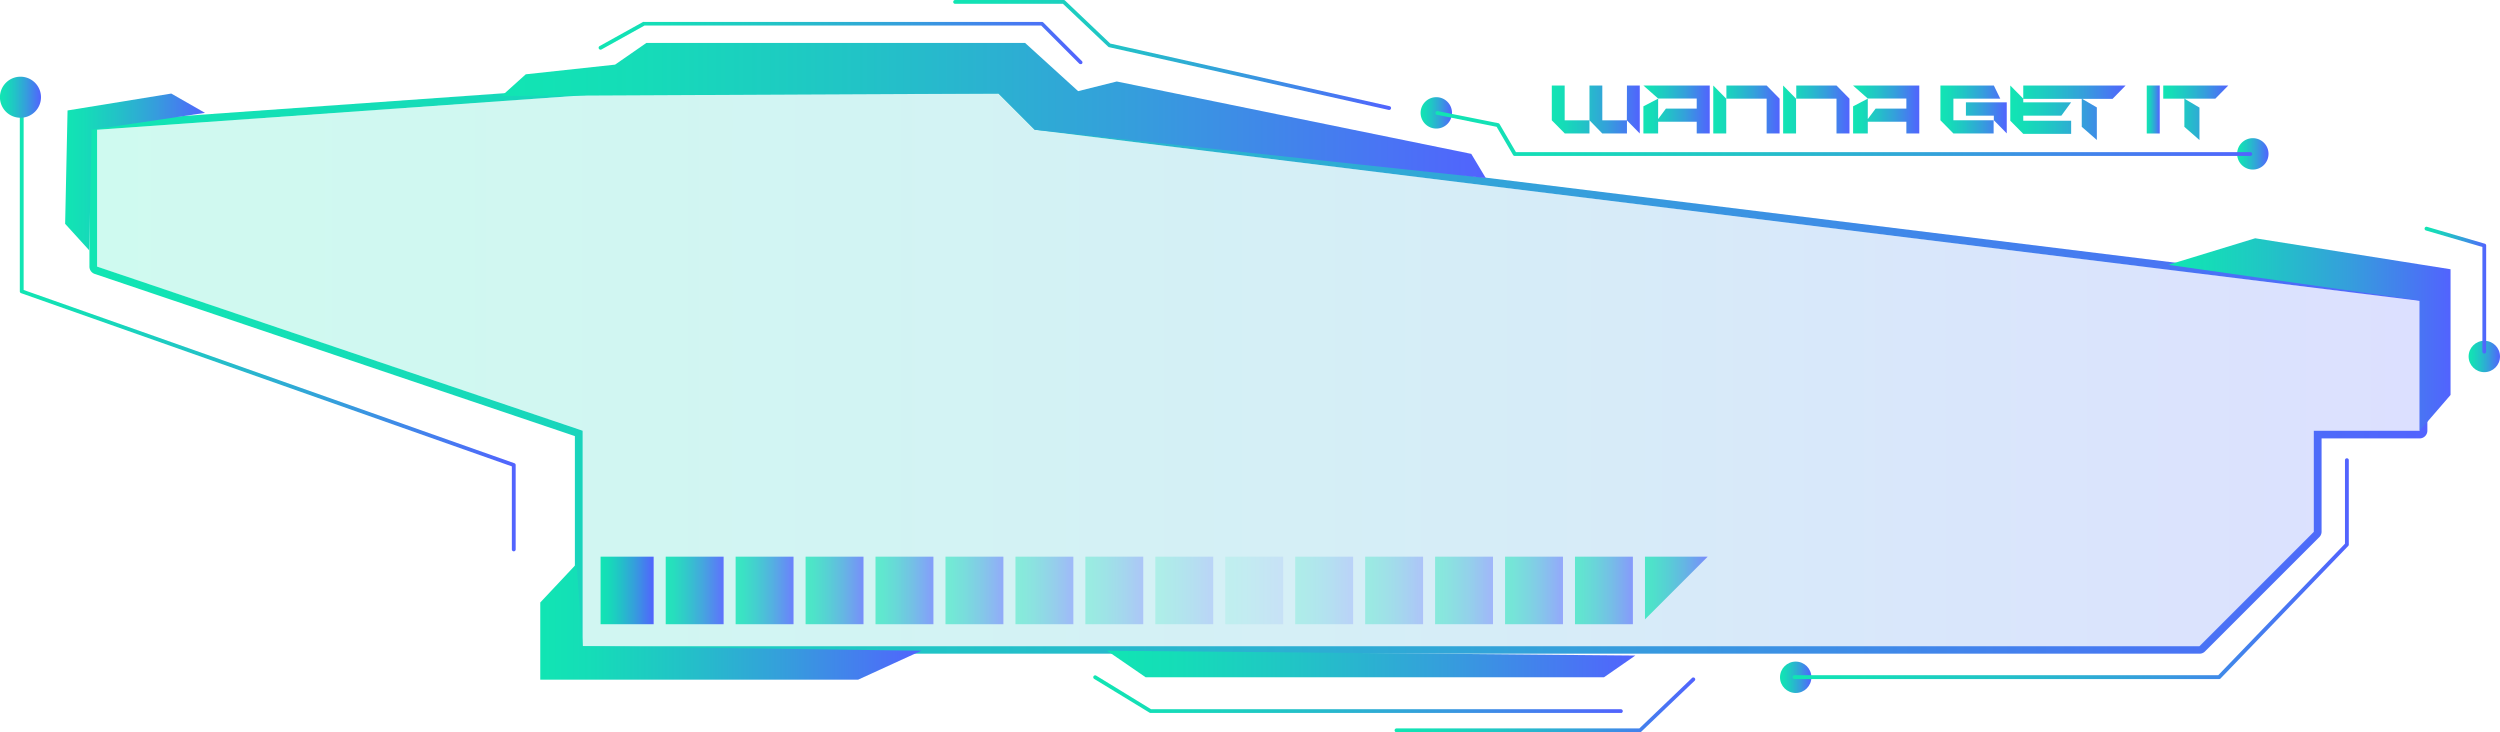<svg xmlns="http://www.w3.org/2000/svg" xmlns:xlink="http://www.w3.org/1999/xlink" viewBox="0 0 497.02 145.58"><defs><style>.cls-1{fill:url(#New_Gradient_Swatch_5);}.cls-2{fill:url(#New_Gradient_Swatch_5-2);}.cls-3{fill:url(#New_Gradient_Swatch_5-3);}.cls-4{fill:url(#New_Gradient_Swatch_5-4);}.cls-5{fill:url(#New_Gradient_Swatch_5-5);}.cls-6{fill:url(#New_Gradient_Swatch_5-6);}.cls-7{fill:url(#New_Gradient_Swatch_5-7);}.cls-27,.cls-34,.cls-8{opacity:0.2;}.cls-8{fill:url(#New_Gradient_Swatch_5-8);}.cls-9{fill:url(#New_Gradient_Swatch_5-9);}.cls-10{fill:url(#New_Gradient_Swatch_5-10);}.cls-11{fill:url(#New_Gradient_Swatch_5-11);}.cls-12{fill:url(#New_Gradient_Swatch_5-12);}.cls-13{fill:url(#New_Gradient_Swatch_5-13);}.cls-14{fill:url(#New_Gradient_Swatch_5-14);}.cls-15{fill:url(#New_Gradient_Swatch_5-15);}.cls-16{fill:url(#New_Gradient_Swatch_5-16);}.cls-17{fill:url(#New_Gradient_Swatch_5-17);}.cls-18{fill:url(#New_Gradient_Swatch_5-18);}.cls-19{fill:url(#New_Gradient_Swatch_5-19);}.cls-20{fill:url(#New_Gradient_Swatch_5-20);}.cls-21,.cls-33{opacity:0.5;}.cls-21{fill:url(#New_Gradient_Swatch_5-21);}.cls-22,.cls-35{opacity:0.4;}.cls-22{fill:url(#New_Gradient_Swatch_5-22);}.cls-23,.cls-31{opacity:0.6;}.cls-23{fill:url(#New_Gradient_Swatch_5-23);}.cls-24,.cls-29{opacity:0.7;}.cls-24{fill:url(#New_Gradient_Swatch_5-24);}.cls-25{opacity:0.8;fill:url(#New_Gradient_Swatch_5-25);}.cls-26{opacity:0.9;fill:url(#New_Gradient_Swatch_5-26);}.cls-27{fill:url(#New_Gradient_Swatch_5-27);}.cls-28,.cls-36{opacity:0.3;}.cls-28{fill:url(#New_Gradient_Swatch_5-28);}.cls-29{fill:url(#New_Gradient_Swatch_5-29);}.cls-30{opacity:0.1;fill:url(#New_Gradient_Swatch_5-30);}.cls-31{fill:url(#New_Gradient_Swatch_5-31);}.cls-32{fill:url(#New_Gradient_Swatch_5-32);}.cls-33{fill:url(#New_Gradient_Swatch_5-33);}.cls-34{fill:url(#New_Gradient_Swatch_5-34);}.cls-35{fill:url(#New_Gradient_Swatch_5-35);}.cls-36{fill:url(#New_Gradient_Swatch_5-36);}.cls-37{fill:url(#New_Gradient_Swatch_5-37);}.cls-38{fill:url(#New_Gradient_Swatch_5-38);}.cls-39{fill:url(#New_Gradient_Swatch_5-39);}.cls-40{fill:url(#New_Gradient_Swatch_5-40);}.cls-41{fill:url(#New_Gradient_Swatch_5-41);}.cls-42{fill:url(#New_Gradient_Swatch_5-42);}.cls-43{fill:url(#New_Gradient_Swatch_5-43);}.cls-44{fill:url(#New_Gradient_Swatch_5-44);}.cls-45{fill:url(#New_Gradient_Swatch_5-45);}</style><linearGradient id="New_Gradient_Swatch_5" x1="3.94" y1="64.4" x2="102.52" y2="64.4" gradientUnits="userSpaceOnUse"><stop offset="0" stop-color="#11e5b3"/><stop offset="0.14" stop-color="#15dcb8"/><stop offset="0.36" stop-color="#21c4c6"/><stop offset="0.64" stop-color="#359edc"/><stop offset="0.97" stop-color="#4f68fb"/><stop offset="1" stop-color="#5263fe"/></linearGradient><linearGradient id="New_Gradient_Swatch_5-2" x1="0" y1="19.32" x2="8.15" y2="19.32" xlink:href="#New_Gradient_Swatch_5"/><linearGradient id="New_Gradient_Swatch_5-3" x1="353.88" y1="134.65" x2="360.12" y2="134.65" xlink:href="#New_Gradient_Swatch_5"/><linearGradient id="New_Gradient_Swatch_5-4" x1="282.44" y1="22.44" x2="288.67" y2="22.44" xlink:href="#New_Gradient_Swatch_5"/><linearGradient id="New_Gradient_Swatch_5-5" x1="444.75" y1="30.59" x2="450.99" y2="30.59" xlink:href="#New_Gradient_Swatch_5"/><linearGradient id="New_Gradient_Swatch_5-6" x1="490.79" y1="70.87" x2="497.02" y2="70.87" xlink:href="#New_Gradient_Swatch_5"/><linearGradient id="New_Gradient_Swatch_5-7" x1="356.38" y1="113.07" x2="466.95" y2="113.07" xlink:href="#New_Gradient_Swatch_5"/><linearGradient id="New_Gradient_Swatch_5-8" x1="19.3" y1="73.54" x2="481.05" y2="73.54" xlink:href="#New_Gradient_Swatch_5"/><linearGradient id="New_Gradient_Swatch_5-9" x1="17.78" y1="73.54" x2="482.58" y2="73.54" xlink:href="#New_Gradient_Swatch_5"/><linearGradient id="New_Gradient_Swatch_5-10" x1="99.74" y1="21.96" x2="295.38" y2="21.96" xlink:href="#New_Gradient_Swatch_5"/><linearGradient id="New_Gradient_Swatch_5-11" x1="107.41" y1="123.62" x2="183.18" y2="123.62" xlink:href="#New_Gradient_Swatch_5"/><linearGradient id="New_Gradient_Swatch_5-12" x1="431.09" y1="66.5" x2="487.19" y2="66.5" xlink:href="#New_Gradient_Swatch_5"/><linearGradient id="New_Gradient_Swatch_5-13" x1="220.1" y1="132.01" x2="325.11" y2="132.01" xlink:href="#New_Gradient_Swatch_5"/><linearGradient id="New_Gradient_Swatch_5-14" x1="12.95" y1="34.19" x2="40.76" y2="34.19" xlink:href="#New_Gradient_Swatch_5"/><linearGradient id="New_Gradient_Swatch_5-15" x1="217.32" y1="138" x2="322.62" y2="138" xlink:href="#New_Gradient_Swatch_5"/><linearGradient id="New_Gradient_Swatch_5-16" x1="277.26" y1="140.16" x2="337" y2="140.16" xlink:href="#New_Gradient_Swatch_5"/><linearGradient id="New_Gradient_Swatch_5-17" x1="285.41" y1="26.51" x2="447.77" y2="26.51" xlink:href="#New_Gradient_Swatch_5"/><linearGradient id="New_Gradient_Swatch_5-18" x1="119.02" y1="8.53" x2="215.2" y2="8.53" xlink:href="#New_Gradient_Swatch_5"/><linearGradient id="New_Gradient_Swatch_5-19" x1="189.51" y1="10.93" x2="276.58" y2="10.93" xlink:href="#New_Gradient_Swatch_5"/><linearGradient id="New_Gradient_Swatch_5-20" x1="482.01" y1="57.68" x2="494.28" y2="57.68" xlink:href="#New_Gradient_Swatch_5"/><linearGradient id="New_Gradient_Swatch_5-21" x1="187.97" y1="117.38" x2="199.48" y2="117.38" xlink:href="#New_Gradient_Swatch_5"/><linearGradient id="New_Gradient_Swatch_5-22" x1="201.88" y1="117.38" x2="213.39" y2="117.38" xlink:href="#New_Gradient_Swatch_5"/><linearGradient id="New_Gradient_Swatch_5-23" x1="174.06" y1="117.38" x2="185.57" y2="117.38" xlink:href="#New_Gradient_Swatch_5"/><linearGradient id="New_Gradient_Swatch_5-24" x1="160.16" y1="117.38" x2="171.67" y2="117.38" xlink:href="#New_Gradient_Swatch_5"/><linearGradient id="New_Gradient_Swatch_5-25" x1="146.25" y1="117.38" x2="157.76" y2="117.38" xlink:href="#New_Gradient_Swatch_5"/><linearGradient id="New_Gradient_Swatch_5-26" x1="132.35" y1="117.38" x2="143.85" y2="117.38" xlink:href="#New_Gradient_Swatch_5"/><linearGradient id="New_Gradient_Swatch_5-27" x1="229.69" y1="117.38" x2="241.2" y2="117.38" xlink:href="#New_Gradient_Swatch_5"/><linearGradient id="New_Gradient_Swatch_5-28" x1="215.78" y1="117.38" x2="227.29" y2="117.38" xlink:href="#New_Gradient_Swatch_5"/><linearGradient id="New_Gradient_Swatch_5-29" x1="327.03" y1="116.9" x2="339.5" y2="116.9" xlink:href="#New_Gradient_Swatch_5"/><linearGradient id="New_Gradient_Swatch_5-30" x1="243.59" y1="117.38" x2="255.1" y2="117.38" xlink:href="#New_Gradient_Swatch_5"/><linearGradient id="New_Gradient_Swatch_5-31" x1="313.12" y1="117.38" x2="324.63" y2="117.38" xlink:href="#New_Gradient_Swatch_5"/><linearGradient id="New_Gradient_Swatch_5-32" x1="119.4" y1="117.38" x2="129.95" y2="117.38" xlink:href="#New_Gradient_Swatch_5"/><linearGradient id="New_Gradient_Swatch_5-33" x1="299.22" y1="117.38" x2="310.73" y2="117.38" xlink:href="#New_Gradient_Swatch_5"/><linearGradient id="New_Gradient_Swatch_5-34" x1="257.5" y1="117.38" x2="269.01" y2="117.38" xlink:href="#New_Gradient_Swatch_5"/><linearGradient id="New_Gradient_Swatch_5-35" x1="285.31" y1="117.38" x2="296.82" y2="117.38" xlink:href="#New_Gradient_Swatch_5"/><linearGradient id="New_Gradient_Swatch_5-36" x1="271.41" y1="117.38" x2="282.91" y2="117.38" xlink:href="#New_Gradient_Swatch_5"/><linearGradient id="New_Gradient_Swatch_5-37" x1="308.48" y1="21.76" x2="326.02" y2="21.76" xlink:href="#New_Gradient_Swatch_5"/><linearGradient id="New_Gradient_Swatch_5-38" x1="326.72" y1="21.76" x2="339.91" y2="21.76" xlink:href="#New_Gradient_Swatch_5"/><linearGradient id="New_Gradient_Swatch_5-39" x1="340.61" y1="21.76" x2="353.8" y2="21.76" xlink:href="#New_Gradient_Swatch_5"/><linearGradient id="New_Gradient_Swatch_5-40" x1="354.5" y1="21.76" x2="367.69" y2="21.76" xlink:href="#New_Gradient_Swatch_5"/><linearGradient id="New_Gradient_Swatch_5-41" x1="368.39" y1="21.76" x2="381.57" y2="21.76" xlink:href="#New_Gradient_Swatch_5"/><linearGradient id="New_Gradient_Swatch_5-42" x1="385.77" y1="21.76" x2="398.96" y2="21.76" xlink:href="#New_Gradient_Swatch_5"/><linearGradient id="New_Gradient_Swatch_5-43" x1="399.66" y1="22.45" x2="422.59" y2="22.45" xlink:href="#New_Gradient_Swatch_5"/><linearGradient id="New_Gradient_Swatch_5-44" x1="426.79" y1="21.76" x2="429.37" y2="21.76" xlink:href="#New_Gradient_Swatch_5"/><linearGradient id="New_Gradient_Swatch_5-45" x1="430.07" y1="22.41" x2="443.01" y2="22.41" xlink:href="#New_Gradient_Swatch_5"/></defs><title>cart_buy_green_blue</title><g id="Layer_2" data-name="Layer 2"><g id="Layer_1-2" data-name="Layer 1"><path class="cls-1" d="M102.14,109.61a.38.38,0,0,1-.38-.38V92.72L4.19,58.28a.37.37,0,0,1-.25-.36V19.56a.38.38,0,0,1,.76,0V57.65l97.56,34.44a.38.38,0,0,1,.26.36v16.78A.38.38,0,0,1,102.14,109.61Z"/><path class="cls-2" d="M8.15,19.32a4.08,4.08,0,1,1-4.07-4.07A4.08,4.08,0,0,1,8.15,19.32Z"/><circle class="cls-3" cx="357" cy="134.65" r="3.12"/><path class="cls-4" d="M288.67,22.44a3.12,3.12,0,1,1-3.12-3.12A3.12,3.12,0,0,1,288.67,22.44Z"/><path class="cls-5" d="M451,30.59a3.12,3.12,0,1,1-3.12-3.12A3.12,3.12,0,0,1,451,30.59Z"/><circle class="cls-6" cx="493.9" cy="70.87" r="3.12"/><path class="cls-7" d="M441.15,135H356.76a.38.38,0,0,1,0-.76H441l25.2-26.15V91.49a.38.38,0,1,1,.76,0v16.78a.39.39,0,0,1-.11.27l-25.41,26.37A.4.4,0,0,1,441.15,135Z"/><polygon class="cls-8" points="205.71 25.8 198.52 18.6 120.84 18.6 19.3 25.8 19.3 53.03 115.84 85.63 115.84 128.47 437.29 128.47 460.03 105.72 460.03 85.63 481.05 85.63 481.05 59.75 205.71 25.8"/><path class="cls-9" d="M198.52,18.6l7.19,7.2,275.34,34V85.63H460v20.1l-22.74,22.74H115.84V85.63L19.3,53V25.8l101.54-7.2h77.68m0-1.52H120.73L19.19,24.28a1.52,1.52,0,0,0-1.41,1.52V53a1.53,1.53,0,0,0,1,1.44l95.51,32.26v41.74a1.52,1.52,0,0,0,1.52,1.52H437.29a1.52,1.52,0,0,0,1.07-.44l22.75-22.75a1.52,1.52,0,0,0,.44-1.07V87.16h19.5a1.54,1.54,0,0,0,1.53-1.53V59.75a1.52,1.52,0,0,0-1.34-1.51L206.42,24.35l-6.82-6.82a1.53,1.53,0,0,0-1.08-.45Z"/><polygon class="cls-10" points="99.74 19.08 104.53 14.77 122.28 12.85 128.51 8.53 203.79 8.53 214.34 18.12 222.02 16.2 292.5 30.59 295.38 35.39 205.71 25.8 198.52 18.6 99.74 19.08"/><polygon class="cls-11" points="170.59 135.13 183.18 129.37 115.84 128.47 114.61 112.11 107.41 119.78 107.41 135.13 170.59 135.13"/><polygon class="cls-12" points="487.19 78.52 487.19 53.53 448.35 47.37 433.41 51.94 431.09 52.65 481.05 59.75 481.05 85.63 487.19 78.52"/><polygon class="cls-13" points="220.1 129.37 227.77 134.65 318.88 134.65 325.11 130.33 220.1 129.37"/><polygon class="cls-14" points="40.76 22.44 34.05 18.6 13.43 21.96 12.95 44.5 17.74 49.77 18.22 25.8 40.76 22.44"/><path class="cls-15" d="M322.24,141.74H228.73a.36.36,0,0,1-.2-.06l-11-6.71a.38.38,0,0,1,.4-.65L228.84,141h93.4a.38.38,0,0,1,0,.76Z"/><path class="cls-16" d="M326.07,145.58H277.64a.38.38,0,0,1-.38-.38.39.39,0,0,1,.38-.39h48.28l10.44-10a.38.38,0,1,1,.52.55l-10.55,10.07A.36.36,0,0,1,326.07,145.58Z"/><path class="cls-17" d="M447.39,31H301.14a.37.37,0,0,1-.33-.19l-3.27-5.6-11.82-2.37a.38.38,0,1,1,.15-.74l12,2.39a.4.4,0,0,1,.26.18l3.25,5.57h146a.38.38,0,0,1,0,.76Z"/><path class="cls-18" d="M214.82,12.75a.43.43,0,0,1-.27-.11L207,5.08H128.13l-8.55,4.75a.38.38,0,0,1-.37-.67l8.64-4.8a.37.37,0,0,1,.18,0h79.12a.39.39,0,0,1,.27.11l7.67,7.67a.38.38,0,0,1,0,.54A.39.39,0,0,1,214.82,12.75Z"/><path class="cls-19" d="M276.2,21.86h-.08L220.49,9.38a.32.32,0,0,1-.17-.09l-9-8.53H189.89a.38.38,0,1,1,0-.76h21.58a.42.42,0,0,1,.26.1l9,8.56,55.53,12.45a.38.38,0,0,1-.09.75Z"/><path class="cls-20" d="M493.9,70.29a.38.38,0,0,1-.38-.38V49.1l-11.23-3.28a.38.38,0,0,1,.21-.73L494,48.45a.37.37,0,0,1,.27.36v21.1A.38.38,0,0,1,493.9,70.29Z"/><rect class="cls-21" x="187.97" y="110.67" width="11.51" height="13.43"/><rect class="cls-22" x="201.88" y="110.67" width="11.51" height="13.43"/><rect class="cls-23" x="174.06" y="110.67" width="11.51" height="13.43"/><rect class="cls-24" x="160.16" y="110.67" width="11.51" height="13.43"/><rect class="cls-25" x="146.25" y="110.67" width="11.51" height="13.43"/><rect class="cls-26" x="132.35" y="110.67" width="11.51" height="13.43"/><rect class="cls-27" x="229.69" y="110.67" width="11.51" height="13.43"/><rect class="cls-28" x="215.78" y="110.67" width="11.51" height="13.43"/><polygon class="cls-29" points="327.03 110.67 327.03 123.14 339.5 110.67 327.03 110.67"/><rect class="cls-30" x="243.59" y="110.67" width="11.51" height="13.43"/><rect class="cls-31" x="313.12" y="110.67" width="11.51" height="13.43"/><rect class="cls-32" x="119.4" y="110.67" width="10.55" height="13.43"/><rect class="cls-33" x="299.22" y="110.67" width="11.51" height="13.43"/><rect class="cls-34" x="257.5" y="110.67" width="11.51" height="13.43"/><rect class="cls-35" x="285.31" y="110.67" width="11.51" height="13.43"/><rect class="cls-36" x="271.41" y="110.67" width="11.51" height="13.43"/><path class="cls-37" d="M311.07,17v6.92H316v2.62h-4.9l-2.59-2.62V17Zm7.48,0v6.92h4.9v2.62h-4.9l0,0L316,23.91V17Zm4.9,0H326v9.54l-2.57-2.62Z"/><path class="cls-38" d="M326.72,17h13.19v9.54h-2.59V24.2h-7.67v2.33h-2.93V21.14l2.93-1.53v4.06l1.55-2.08h6.12v-2h-7.67Z"/><path class="cls-39" d="M340.61,26.53V17l2.58,2.62v6.92ZM351.22,17l2.58,2.62v6.92h-2.58V19.61h-8V17Z"/><path class="cls-40" d="M354.5,26.53V17l2.57,2.62v6.92ZM365.11,17l2.58,2.62v6.92h-2.58V19.61h-8V17Z"/><path class="cls-41" d="M368.39,17h13.18v9.54H379V24.2h-7.67v2.33h-2.92V21.14l2.92-1.53v4.06l1.56-2.08H379v-2h-7.67Z"/><path class="cls-42" d="M388.35,19.61v4.3h8v2.62h-8l-2.58-2.62V17h10.62l1.28,2.62Zm10.61.73h0v6.18l-2.57-2.62V23h-5.55V20.34Z"/><path class="cls-43" d="M399.66,17l2.58,2.61v.73h9.52L409.81,23h-7.57V24h9.52v2.61h-9.52L399.66,24Zm22.93,0L420,19.65H402.24V17Zm-5.72,10.83-3-2.62v-5.6l3,1.75Z"/><path class="cls-44" d="M429.37,17v9.54h-2.58V17Z"/><path class="cls-45" d="M443,17l-2.58,2.62H430.07V17Zm-5.73,10.84-3-2.62v-5.6l3,1.77Z"/></g></g></svg>